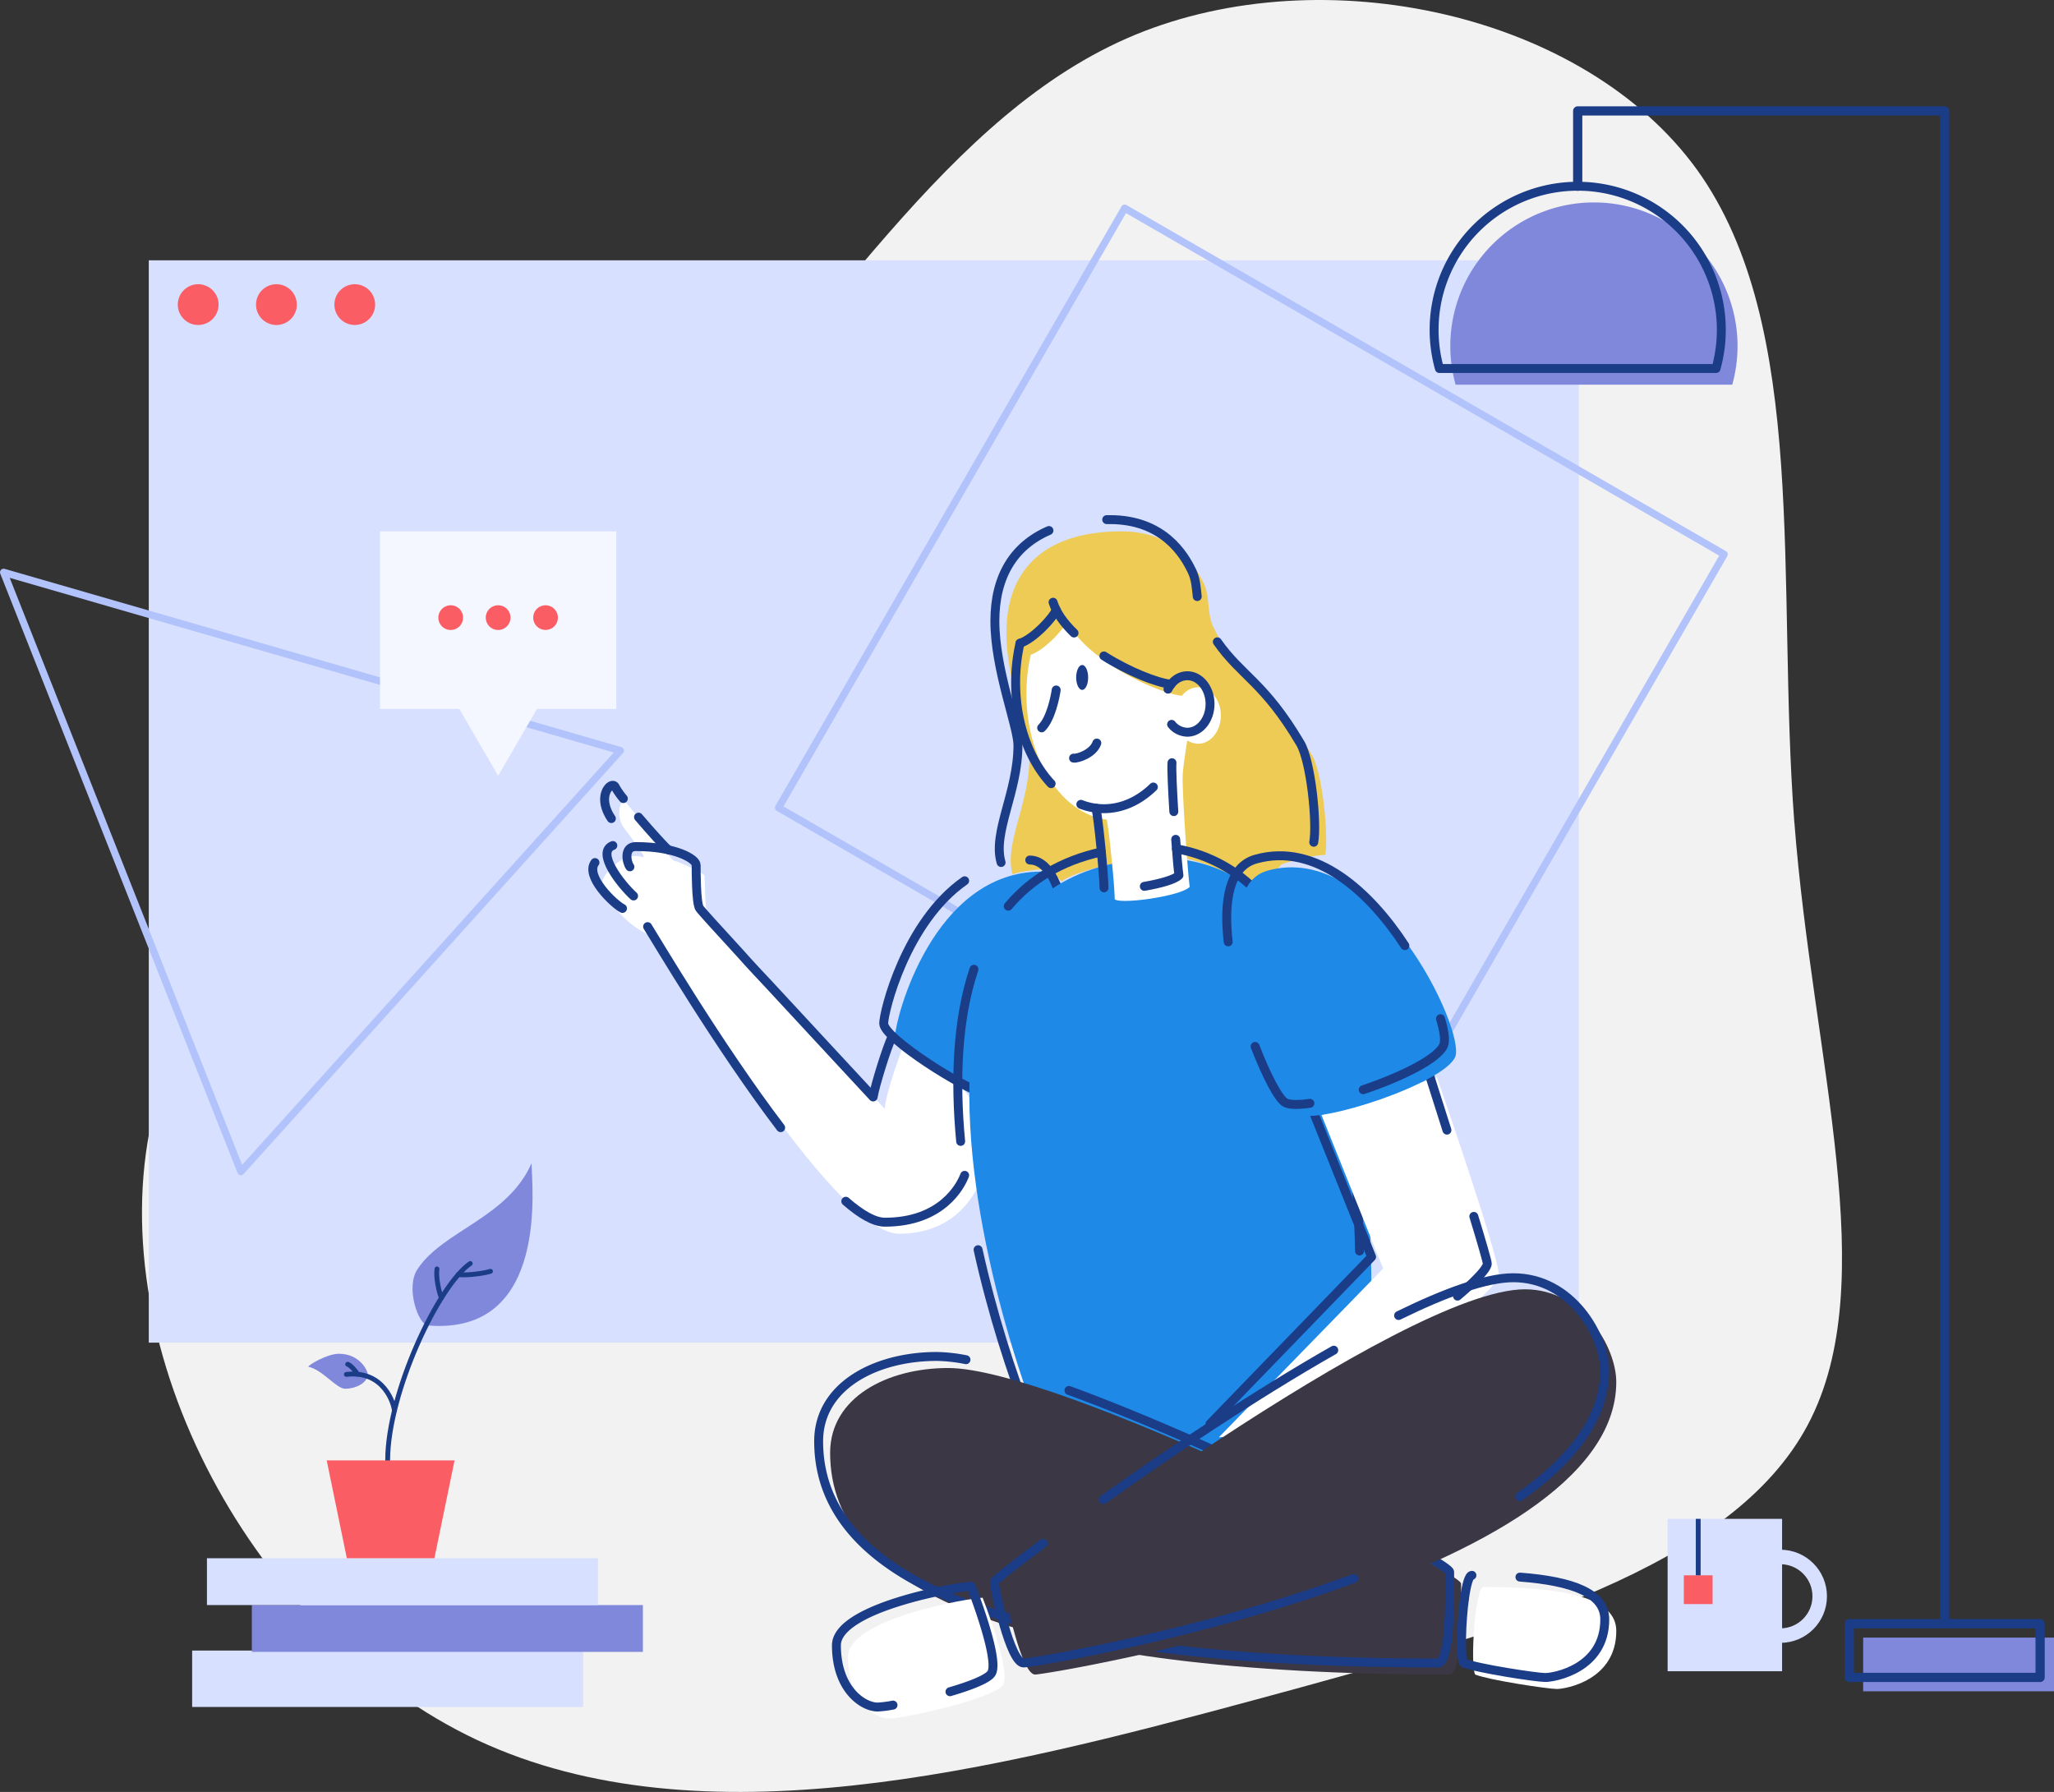 <svg xmlns="http://www.w3.org/2000/svg" viewBox="0 0 989.58 863.28"><rect x="0" y="0" width="989.58" height="863.28" fill="#333333" stroke="none"/><defs><style>.cls-1{fill:#f2f2f2;}.cls-2,.cls-4{fill:#d7e0ff;}.cls-3{fill:#fb5d64;}.cls-14,.cls-15,.cls-4,.cls-9{stroke:#1b3c87;}.cls-4,.cls-5{stroke-miterlimit:10;}.cls-15,.cls-4{stroke-width:2.33px;}.cls-14,.cls-15,.cls-5,.cls-6,.cls-9{fill:none;}.cls-5{stroke:#d7e0ff;stroke-width:6.99px;}.cls-6{stroke:#b2c3fb;stroke-width:3.49px;}.cls-14,.cls-15,.cls-6,.cls-9{stroke-linecap:round;stroke-linejoin:round;}.cls-7{fill:#8088dc;}.cls-8{fill:#fff;}.cls-9{stroke-width:4.3px;}.cls-10{fill:#eecb55;}.cls-11{fill:#1e89e7;}.cls-12{fill:#1b3c87;}.cls-13{fill:#3c3744;}.cls-14{stroke-width:4.44px;}.cls-16{fill:#f4f7ff;}</style></defs><title>Asset 1</title><g id="Layer_2" data-name="Layer 2"><g id="Layer_1-2" data-name="Layer 1"><path class="cls-1" d="M864.5,396.21c8.9,115.13,42.83,221.53,6.53,290.09s-143.1,99.31-267.18,132.82c-124.36,33.54-266,69.55-373.77,19.25-107.79-50.59-181.37-187.54-157-298.48C97.56,428.78,220.19,344.08,309.84,250.46c89.49-93.74,146.21-196,237-233.67,91-37.57,216.22-10.45,270.77,65,54.26,75.52,38.13,199.38,46.86,314.39"/><rect class="cls-2" x="803.43" y="731.72" width="55.15" height="73.41"/><rect class="cls-2" x="71.68" y="125.41" width="689.01" height="521.42"/><path class="cls-3" d="M105.3,146.74a9.82,9.82,0,1,1-9.81-9.81,9.81,9.81,0,0,1,9.81,9.81"/><path class="cls-3" d="M143,146.74a9.82,9.82,0,1,1-9.82-9.81,9.82,9.82,0,0,1,9.82,9.81"/><path class="cls-3" d="M180.73,146.74a9.81,9.81,0,1,1-9.81-9.81,9.81,9.81,0,0,1,9.81,9.81"/><rect class="cls-3" x="811.24" y="758.92" width="13.86" height="13.86"/><path class="cls-4" d="M818.17,758.92v-27.2"/><circle class="cls-5" cx="857.76" cy="769.02" r="18.94"/><rect class="cls-6" x="436.12" y="161.32" width="333.51" height="333.51" transform="translate(17.32 686.15) rotate(-60)"/><path class="cls-7" d="M177.14,662c0-1.82-3.91-9.81-13.86-9.81-5.79,0-14.73,5.47-14.73,6.24,7,1.54,13.48,10.62,17.8,10.62,4.5,0,10.79-2.54,10.79-7.05"/><rect class="cls-7" x="897.64" y="788.92" width="91.94" height="25.88"/><path class="cls-7" d="M834.56,185.34a69.19,69.19,0,1,0-133.27,0Z"/><path class="cls-8" d="M476.12,553.45c0,9-7.84,40.92-43,40.92-31.93,0-113.07-137.45-115.6-142.73-8.45-.84-23.12-11.73-27.31-26.57-.64-2.27,9-15.28,19.53-12.16,2.47.74-8.14-12.48-9.59-14.76-3.31-5.19-1.34-12.27.29-12.27s22.69,28.64,24.26,28.76,13.92,5.79,14.56,7-.08,18.39,2.32,21.62,84.62,90.84,84.62,90.84c.75-8.4,9.16-31.47,10.51-33.87s39.37,26.82,39.37,53.26"/><path class="cls-9" d="M303.48,417.6c-1.75-2.4-2.9-9.73,2.76-9.75,19.18-.05,29.15,5.94,29.15,8.9s0,18,1.58,20.73c.5.87,8.64,9.84,19.66,21.83,5,5.69,13.23,14.35,13.23,14.35,22.42,24.27,48.46,52.25,50.81,54.82.79-5.13,6.51-23.69,9.23-29.37"/><path class="cls-9" d="M376.11,543.26C346.23,504,316,452.73,312,446.4"/><path class="cls-9" d="M464.75,566.22c-1.95,5.15-11,22.58-38.42,22.58-5.12,0-11.59-3.77-18.84-10.09"/><path class="cls-10" d="M495.59,360.85c-2-11.47-10.71-35.25-10.71-56,0-31.21,19.25-48.86,55.49-48.86,25.55,0,35.67,16.73,39.55,25,3.24,6.91,1.31,14.49,4.94,21.67,14.42,28.59,26.25,25.66,47.23,61.12,5.07,8.57,8.06,38.62,6.39,48.07-9,.38-21,4.5-21,4.5a24.58,24.58,0,0,0-6.82,17.18c-4.19-3.45-26.15-21.21-51.48-21.21-6.82,0-39.3,5.93-47.77,12.33-1.48-2.05-8.39-5.76-11.1-5.76-4.77.58-8.73,1-12.47,2.29-4.23-14.48,8.13-33.9,8.13-56.49a22.61,22.61,0,0,0-.42-3.85"/><path class="cls-11" d="M501.71,419.9c-52.57,0-70.39,71.52-70.39,78.74S471.7,531,477.34,531s39.48-83.32,39.48-88.73-4.74-22.34-15.11-22.34"/><path class="cls-9" d="M464.75,424.31c-28.54,19.94-39,63.22-39,68.75,0,7.22,40.38,32.34,46,32.34s39.48-83.32,39.48-88.74-4.73-22.33-15.11-22.33"/><path class="cls-11" d="M553.55,413.62c128.05-8.43,110.09,265,100.25,275.77s-120.72,43.19-134,36.24-130.2-301.22,33.74-312"/><path class="cls-8" d="M572.09,356.24S570,369,569.84,373c-.5,6.69,2.33,47.29,3.35,54.23-4,4.45-32.91,8.54-36.15,6,.05-5.58-2.79-34.39-3.88-38.39-21.66-2.8-38.64-28.84-38.64-60.55a84.74,84.74,0,0,1,2.09-18.88c6.52-2.1,16-12.35,17.44-16.1l-1.5-3.69c6.13,19.79,43.23,38,56.86,39.58l-1.48,2.34c1.93-3.87,5.37-6.44,9.31-6.44,6,0,10.94,6.08,10.94,13.6s-4.9,13.6-10.94,13.6a9.9,9.9,0,0,1-7.57-3.78"/><path class="cls-9" d="M506.41,377.53c-10.37-11.09-17.09-28.8-17.09-48.75a84.81,84.81,0,0,1,2.09-18.88"/><path class="cls-9" d="M555.66,379.15c-6.8,6.59-15,10.44-23.83,10.44a30.61,30.61,0,0,1-11.1-2.1"/><path class="cls-9" d="M562.72,332c1.93-3.87,5.38-6.45,9.31-6.45,6.05,0,10.94,6.09,10.94,13.6s-4.89,13.6-10.94,13.6a9.92,9.92,0,0,1-7.57-3.78"/><path class="cls-9" d="M531.83,316c12.06,7.61,25.34,12.85,32.37,13.66"/><path class="cls-9" d="M507.34,290.12c1.6,5.14,5.28,10.18,10.11,14.84"/><path class="cls-9" d="M508.85,293.81c-1.42,3.74-10.92,14-17.44,16.09"/><path class="cls-9" d="M586.48,309.2c11.52,16.5,22.62,19.49,40,48.92,5.07,8.57,8.13,38.21,6.46,47.65"/><path class="cls-9" d="M533.19,250.33h1.6c25.55,0,35.68,16.74,39.56,25,1.82,3.87,2,8,2.46,12.07"/><path class="cls-9" d="M482.31,415.52c-4.24-14.48,8.12-33.9,8.12-56.49,0-9-11.12-36.37-11.12-59.85,0-21.25,8.92-36.21,26.06-43.6"/><path class="cls-9" d="M565.52,391c-.66-10.62-1.11-20.54-.88-23.56"/><path class="cls-9" d="M551.31,427c7.56-1.29,14.82-3.28,16.68-5.35-.37-2.49-1-9.29-1.56-17.3"/><path class="cls-9" d="M528,389.34c1.09,4,3.94,32.8,3.88,38.38"/><path class="cls-9" d="M485.75,436.57c10.62-12.63,25.23-21.83,44.82-26.12"/><path class="cls-9" d="M462.83,549.88c-2.81-29.8-1.66-58.9,6.41-82.93"/><path class="cls-9" d="M654.53,639.16c-1.19,24.81-4,42.11-6.31,44.65-9.84,10.75-120.72,43.19-134,36.24-5.56-2.91-29.3-56.22-43-118"/><path class="cls-9" d="M636.79,483.41c12.74,37,17.45,81.53,18.22,119.26"/><path class="cls-9" d="M566.78,408.94a70.82,70.82,0,0,1,36.94,18.68"/><path class="cls-12" d="M524.25,326.37c0,3.33-1.29,6-2.88,6s-2.89-2.7-2.89-6,1.29-6,2.89-6,2.88,2.7,2.88,6"/><path class="cls-9" d="M508.85,332.4c-.36,2.71-2.45,13.81-7,18.26"/><path class="cls-9" d="M517.22,365.23c1.87.33,9.45-2.15,11.21-7.26"/><path class="cls-8" d="M692.29,519s29.83,85.78,29.83,95.38-89.29,74.24-89.29,74.24l-45.61,3.81,79.16-81.29-29.71-74Z"/><path class="cls-9" d="M631.09,531.53c1.71,4.31,29.72,74,29.72,74L582.94,686"/><path class="cls-9" d="M710.06,586c3.78,12.38,6.48,21.64,6.48,22.78,0,3.8-14.35,15.64-14.35,15.64"/><path class="cls-9" d="M686.72,511.71s4.71,14.74,10.39,32.74"/><path class="cls-11" d="M610.56,419.47c52.66-14.89,95.43,76.9,90.59,89.54s-65.94,33.07-76.27,27.8-48.6-107.65-14.32-117.34"/><path class="cls-9" d="M631.09,531.53c-5.44.79-9.67.78-11.78-.29-3.19-1.63-9-12.53-14.62-27.11"/><path class="cls-9" d="M694,490.75c1.81,5.95,2.4,10.5,1.56,12.68-2.55,6.65-20.68,15.46-38.79,21.55"/><path class="cls-9" d="M591.72,453.76c-2.23-19.64.44-36.24,13.26-39.87,29.09-8.22,55.17,16.11,71.86,41.67"/><path class="cls-13" d="M456.82,659.05c52.88,0,247.11,97.76,247.11,103.86s1.06,43.82-5.68,43.82c-206,0-298.31-39.6-298.31-106.81,0-26.75,27.59-40.87,56.88-40.87"/><path class="cls-8" d="M714.73,764.5c-4.12,0-6.49,38-4,42.23,7.12,2.77,35.16,6.95,39.35,6.95s28.62-4.18,28.62-28c0-15.91-24.65-21.14-64-21.14"/><path class="cls-9" d="M515,669.86c76.76,28.11,183.41,82.95,183.41,87.48,0,6.11,1,43.82-5.69,43.82-206,0-298.31-39.61-298.31-106.81,0-26.75,27.6-40.87,56.88-40.87a79,79,0,0,1,14.1,1.56"/><path class="cls-9" d="M709.15,758.92c-1.44,0-2.67,4.68-3.55,10.92"/><path class="cls-9" d="M705.6,769.84c-1.63,11.58-2.06,28.57-.43,31.31,7.12,2.76,35.16,7,39.35,7s28.63-4.19,28.63-28c0-12.51-15.24-18.42-40.88-20.37"/><path class="cls-9" d="M300.31,384.72a36.9,36.9,0,0,1-3.84-5.47c-1.47-3.59-9.58,3.8-1.93,15.09"/><path class="cls-9" d="M322,409.42c-1.85-1.51-8.37-8.72-14.37-15.76"/><path class="cls-9" d="M295.25,407.34c-8.32,3.18,3.86,18.73,10,24.3"/><path class="cls-9" d="M286.65,415.54c-5,6.55,9.16,20.08,13.26,22.1"/><path class="cls-13" d="M734.69,621.13c28,0,44,28,44,44.66,0,95-273.45,140.94-280,140.94s-14.11-36.23-14.11-39S675.92,621.13,734.69,621.13"/><path class="cls-9" d="M531.53,722.45c31.65-22.51,73.07-50.39,111.06-72"/><path class="cls-9" d="M652.27,760.45c-74.14,27.31-155.58,40.71-159.1,40.71-6.54,0-14.12-36.23-14.12-39,0-.59,8.92-7.77,23.5-18.65"/><path class="cls-9" d="M673.82,633.76c22.61-11.09,42.23-18.2,55.3-18.2,28,0,44,28,44,44.66,0,23.17-16.26,43.42-40.95,60.8"/><path class="cls-8" d="M473.42,769.73c-5.65,0-64.88,10-64.88,28.46,0,21.14,12.77,29.72,19.89,29.72s50.85-9.62,54.83-16.32-9.84-41.86-9.84-41.86"/><path class="cls-9" d="M457.68,815c9.88-2.89,18.35-6.17,20-8.94,4-6.7-9.83-41.86-9.83-41.86-5.65,0-64.88,10.05-64.88,28.46,0,21.14,12.77,29.72,19.88,29.72a53.08,53.08,0,0,0,7.39-.94"/><path class="cls-9" d="M826.75,177.54a69.19,69.19,0,1,0-133.27,0Z"/><rect class="cls-14" x="890.95" y="782.23" width="91.94" height="25.88"/><path class="cls-14" d="M936.91,782.23V53.43H760.11V89.74"/><rect class="cls-2" x="92.57" y="795.17" width="188.4" height="27.17"/><rect class="cls-7" x="121.33" y="773.25" width="188.4" height="22.56"/><rect class="cls-2" x="99.7" y="750.69" width="188.4" height="22.56"/><path class="cls-7" d="M206.17,638.58c-4.57-.37-10.87-18.12-5.12-27,12.09-18.67,43.44-24.74,55.05-51.17-.09,9.09,9.15,83-49.93,78.15"/><path class="cls-15" d="M186.77,703.55c0-32.44,24.33-84.14,39.78-94.85"/><path class="cls-15" d="M212.69,625.24c-1.08-2.3-2.81-9.73-2.16-13.93"/><path class="cls-15" d="M220.83,614c1.92.51,10.59-.08,15.48-1.54"/><path class="cls-15" d="M190,679.62c-.14-3.09-4.91-19.63-23.14-17.49"/><path class="cls-15" d="M172.15,662c-.65-1.43-3.28-4.34-4.65-4.77"/><path class="cls-3" d="M209.29,750.69,219,703.55h-61.6l9.69,47.14Z"/><path class="cls-6" d="M1.75,275.72,116.07,564.43l182.8-202.82Z"/><path class="cls-16" d="M183.07,256v85.54h38.21L240,373.74l18.72-32.21h38.21V256Z"/><path class="cls-3" d="M223.1,297.54a5.95,5.95,0,1,1-5.95-5.94,5.94,5.94,0,0,1,5.95,5.94"/><path class="cls-3" d="M245.94,297.54A5.95,5.95,0,1,1,240,291.6a5.94,5.94,0,0,1,5.95,5.94"/><path class="cls-3" d="M268.78,297.54a5.94,5.94,0,1,1-5.94-5.94,5.94,5.94,0,0,1,5.94,5.94"/></g></g></svg>